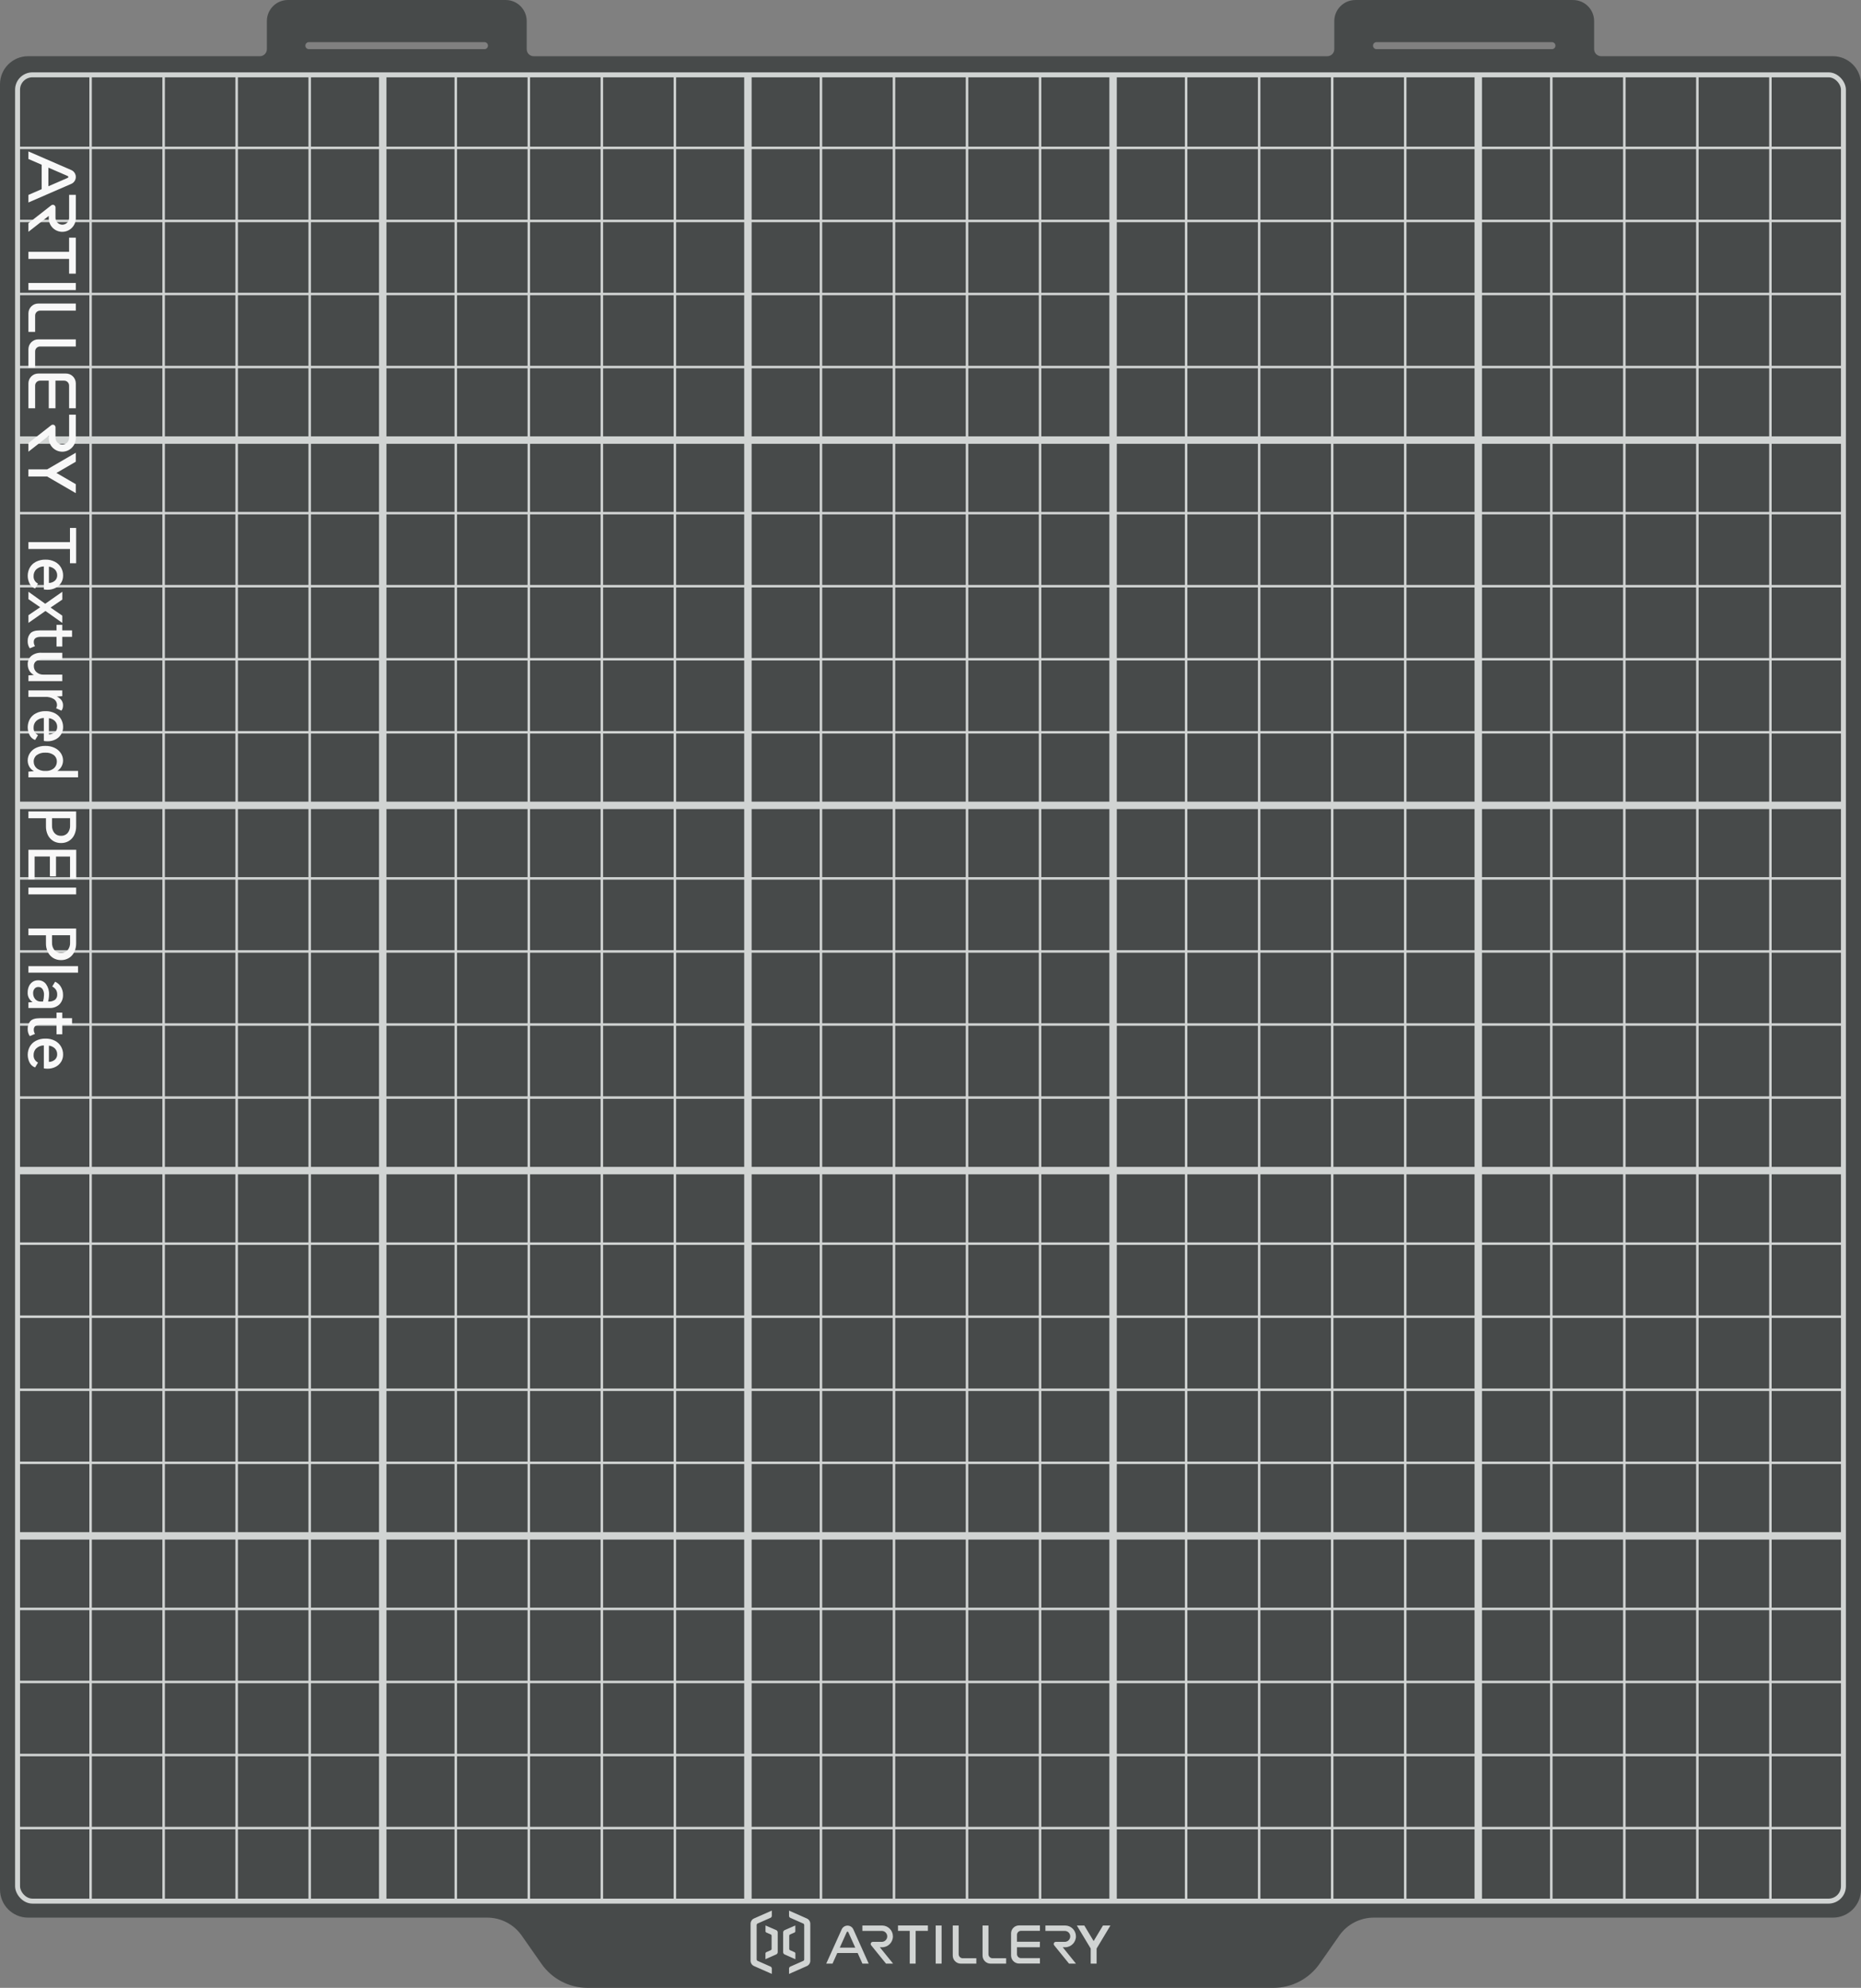 <svg xmlns="http://www.w3.org/2000/svg" id="a" width="751.18" height="802.21" viewBox="0 0 751.18 802.21"><rect x="0" y="0" width="751.18" height="802.21" fill="#808080" stroke="none"/><path id="b" d="M747.86,26c-2.13-2.13-5.01-3.32-8.02-3.32h-93.54c-1.57,0-2.84-1.27-2.84-2.83h0v-11.34c0-4.69-3.81-8.5-8.5-8.5h-87.88c-4.69,0-8.5,3.81-8.5,8.5v11.34c0,1.57-1.27,2.84-2.84,2.84H215.43c-1.57,0-2.83-1.27-2.83-2.83h0v-11.34C212.6,3.81,208.79,0,204.1,0h-87.88c-4.69,0-8.5,3.81-8.5,8.5v11.34c0,1.57-1.27,2.84-2.83,2.84H11.34C5.08,22.68,0,27.75,0,34.02v728.5c0,6.26,5.08,11.34,11.34,11.34h185.32c5.55,0,10.75,2.71,13.93,7.25l7.99,11.42c4.24,6.06,11.18,9.67,18.58,9.67h276.86c7.4,0,14.33-3.61,18.58-9.67l7.99-11.42c3.18-4.55,8.38-7.25,13.93-7.25h185.32c6.26,0,11.34-5.07,11.34-11.34h0V34.02c0-3.01-1.19-5.89-3.32-8.02M195.59,19.84h-70.87c-.78.02-1.43-.6-1.46-1.38-.02-.78.6-1.43,1.38-1.46.03,0,.05,0,.08,0h70.87c.78.02,1.4.67,1.38,1.46-.02.75-.63,1.36-1.38,1.38M626.46,19.84h-70.87c-.78-.02-1.4-.67-1.38-1.46.02-.75.63-1.36,1.38-1.38h70.87c.78.02,1.4.67,1.38,1.46-.02.75-.63,1.36-1.38,1.38" style="fill:#474a4a"/><path d="M367.21,777.03h7.33v2.18h-4.94v13.21h-2.39v-13.21h-4.74v-2.18h4.74ZM344.44,778.58c2.04,4.61,4.11,9.22,6.21,13.85h-2.54c-.64-1.43-1.29-2.87-1.93-4.3h-8.21c-.64,1.43-1.29,2.87-1.93,4.3h-2.54c2.08-4.62,4.17-9.23,6.25-13.85.26-.56.71-1.01,1.27-1.27,1.3-.59,2.83-.03,3.42,1.27M345.22,785.98c-.94-2.09-1.88-4.19-2.82-6.28-.03-.07-.09-.12-.15-.15-.17-.08-.37-.01-.46.15l-2.82,6.28h6.25ZM419.72,785.82c.01-.74.03-1.48.04-2.22h-9.26v-2.79c0-.9.73-1.63,1.63-1.63h7.63v-2.18h-8.42c-1.79,0-3.24,1.46-3.23,3.25v8.89c0,1.8,1.45,3.25,3.25,3.25h8.4v-2.18h-7.63c-.9,0-1.63-.73-1.63-1.63v-2.76h9.23M311.54,771.02l-7.17,3.17c-.86.37-1.41,1.22-1.41,2.16v14.9c0,.94.55,1.78,1.41,2.16l7.17,3.16v-2.15c0-.35-.21-.67-.53-.81l-5.21-2.3c-.23-.1-.38-.33-.38-.58v-13.9c0-.25.15-.48.38-.59l5.21-2.3c.32-.14.53-.45.53-.8v-2.12M309,777.02c0,.79-.01,1.59-.02,2.38,0,.2.12.37.3.45l1.88.82c.17.08.28.25.29.44v5.42c0,.19-.11.36-.28.44l-1.9.85c-.18.08-.3.25-.3.45v2.37l4.37-1.94c.35-.16.58-.51.58-.9v-8c0-.38-.23-.73-.58-.89l-4.34-1.89M321.02,777.03l-4.33,1.89c-.35.16-.57.51-.58.89v8c0,.39.23.74.58.9l4.36,1.94v-2.38c0-.19-.11-.37-.29-.44l-1.9-.85c-.17-.08-.28-.25-.29-.44v-5.42c0-.19.12-.36.29-.44l1.88-.82c.18-.08.29-.25.29-.44h0c0-.8,0-1.6-.01-2.39M377.68,792.43h2.39v-15.39h-2.39v15.39ZM442.64,792.43v-6.1l5.58-9.29h-3.01l-3.77,6.28-3.77-6.28h-3.01l5.59,9.29v6.1h2.39ZM360.5,792.43l-5.35-6.61h.95c2.42-.04,4.36-2.03,4.32-4.46-.04-2.37-1.95-4.29-4.32-4.32h-8v2.18h7.81c1.22,0,2.21.98,2.22,2.2,0,1.22-.98,2.21-2.2,2.22h-3.63c-.47,0-.85.38-.85.85,0,.2.07.39.19.54l6,7.4h2.87ZM434.31,792.43l-5.34-6.61h1c2.42-.04,4.36-2.03,4.32-4.46-.04-2.37-1.95-4.29-4.32-4.32h-8v2.18h7.81c1.22,0,2.21.98,2.22,2.2,0,1.22-.98,2.21-2.2,2.22h-3.63c-.47,0-.85.38-.85.85,0,.2.07.39.19.54l6,7.4h2.81ZM394.09,792.43v-2.18h-5.5c-.9,0-1.63-.73-1.63-1.63h0v-11.58h-2.39v12.14c0,1.79,1.46,3.24,3.25,3.25h6.27ZM406.12,792.43v-2.18h-5.5c-.9,0-1.63-.73-1.63-1.63h0v-11.58h-2.39v12.14c0,1.79,1.46,3.24,3.25,3.25h6.27ZM318.49,771.03v2.12c0,.35.21.66.53.8l5.21,2.3c.23.11.38.34.38.59v13.9c0,.25-.15.48-.38.58l-5.21,2.3c-.32.14-.53.46-.53.81v2.15l7.17-3.16c.86-.38,1.41-1.22,1.41-2.16v-14.91c0-.93-.55-1.78-1.41-2.15l-7.17-3.17" style="fill:#d1d4d3"/><rect id="c" width="751.18" height="802.21" style="fill:none"/><line x1="36.57" x2="36.57" y1="30.2" y2="767.2" style="fill:none;stroke:#d1d4d3;stroke-miterlimit:10"/><line x1="66.05" x2="66.05" y1="30.2" y2="767.2" style="fill:none;stroke:#d1d4d3;stroke-miterlimit:10"/><line x1="95.53" x2="95.53" y1="30.2" y2="767.2" style="fill:none;stroke:#d1d4d3;stroke-miterlimit:10"/><line x1="125.01" x2="125.01" y1="30.2" y2="767.2" style="fill:none;stroke:#d1d4d3;stroke-miterlimit:10"/><line x1="154.49" x2="154.49" y1="30.2" y2="767.2" style="fill:none;stroke:#d1d4d3;stroke-miterlimit:10;stroke-width:3px"/><line x1="183.97" x2="183.97" y1="30.2" y2="767.2" style="fill:none;stroke:#d1d4d3;stroke-miterlimit:10"/><line x1="213.45" x2="213.45" y1="30.2" y2="767.2" style="fill:none;stroke:#d1d4d3;stroke-miterlimit:10"/><line x1="242.93" x2="242.93" y1="30.2" y2="767.2" style="fill:none;stroke:#d1d4d3;stroke-miterlimit:10"/><line x1="272.41" x2="272.41" y1="30.2" y2="767.2" style="fill:none;stroke:#d1d4d3;stroke-miterlimit:10"/><line x1="301.89" x2="301.89" y1="30.2" y2="767.2" style="fill:none;stroke:#d1d4d3;stroke-miterlimit:10;stroke-width:3px"/><line x1="331.37" x2="331.37" y1="30.2" y2="767.2" style="fill:none;stroke:#d1d4d3;stroke-miterlimit:10"/><line x1="360.85" x2="360.85" y1="30.2" y2="767.2" style="fill:none;stroke:#d1d4d3;stroke-miterlimit:10"/><line x1="390.33" x2="390.33" y1="30.2" y2="767.2" style="fill:none;stroke:#d1d4d3;stroke-miterlimit:10"/><line x1="419.81" x2="419.81" y1="30.2" y2="767.2" style="fill:none;stroke:#d1d4d3;stroke-miterlimit:10"/><line x1="449.29" x2="449.29" y1="30.2" y2="767.2" style="fill:none;stroke:#d1d4d3;stroke-miterlimit:10;stroke-width:3px"/><line x1="478.77" x2="478.77" y1="30.2" y2="767.2" style="fill:none;stroke:#d1d4d3;stroke-miterlimit:10"/><line x1="508.25" x2="508.25" y1="30.2" y2="767.2" style="fill:none;stroke:#d1d4d3;stroke-miterlimit:10"/><line x1="537.73" x2="537.73" y1="30.2" y2="767.2" style="fill:none;stroke:#d1d4d3;stroke-miterlimit:10"/><line x1="567.21" x2="567.21" y1="30.2" y2="767.2" style="fill:none;stroke:#d1d4d3;stroke-miterlimit:10"/><line x1="596.69" x2="596.69" y1="30.2" y2="767.2" style="fill:none;stroke:#d1d4d3;stroke-miterlimit:10;stroke-width:3px"/><line x1="626.17" x2="626.17" y1="30.2" y2="767.2" style="fill:none;stroke:#d1d4d3;stroke-miterlimit:10"/><line x1="655.65" x2="655.65" y1="30.2" y2="767.2" style="fill:none;stroke:#d1d4d3;stroke-miterlimit:10"/><line x1="685.13" x2="685.13" y1="30.2" y2="767.2" style="fill:none;stroke:#d1d4d3;stroke-miterlimit:10"/><line x1="714.61" x2="714.61" y1="30.2" y2="767.2" style="fill:none;stroke:#d1d4d3;stroke-miterlimit:10"/><line x1="744.09" x2="7.09" y1="59.68" y2="59.68" style="fill:none;stroke:#d1d4d3;stroke-miterlimit:10"/><line x1="744.09" x2="7.09" y1="89.16" y2="89.16" style="fill:none;stroke:#d1d4d3;stroke-miterlimit:10"/><line x1="744.09" x2="7.09" y1="118.64" y2="118.64" style="fill:none;stroke:#d1d4d3;stroke-miterlimit:10"/><line x1="744.09" x2="7.09" y1="148.12" y2="148.12" style="fill:none;stroke:#d1d4d3;stroke-miterlimit:10"/><line x1="744.09" x2="7.09" y1="177.6" y2="177.6" style="fill:none;stroke:#d1d4d3;stroke-miterlimit:10;stroke-width:3px"/><line x1="744.09" x2="7.09" y1="207.08" y2="207.08" style="fill:none;stroke:#d1d4d3;stroke-miterlimit:10"/><line x1="744.09" x2="7.09" y1="236.56" y2="236.56" style="fill:none;stroke:#d1d4d3;stroke-miterlimit:10"/><line x1="744.09" x2="7.09" y1="266.04" y2="266.04" style="fill:none;stroke:#d1d4d3;stroke-miterlimit:10"/><line x1="744.09" x2="7.09" y1="295.52" y2="295.52" style="fill:none;stroke:#d1d4d3;stroke-miterlimit:10"/><line x1="744.09" x2="7.09" y1="325" y2="325" style="fill:none;stroke:#d1d4d3;stroke-miterlimit:10;stroke-width:3px"/><line x1="744.09" x2="7.09" y1="354.48" y2="354.48" style="fill:none;stroke:#d1d4d3;stroke-miterlimit:10"/><line x1="744.09" x2="7.09" y1="383.96" y2="383.96" style="fill:none;stroke:#d1d4d3;stroke-miterlimit:10"/><line x1="744.09" x2="7.09" y1="413.44" y2="413.44" style="fill:none;stroke:#d1d4d3;stroke-miterlimit:10"/><line x1="744.09" x2="7.09" y1="442.92" y2="442.92" style="fill:none;stroke:#d1d4d3;stroke-miterlimit:10"/><line x1="744.09" x2="7.09" y1="472.4" y2="472.4" style="fill:none;stroke:#d1d4d3;stroke-miterlimit:10;stroke-width:3px"/><line x1="744.09" x2="7.09" y1="501.88" y2="501.88" style="fill:none;stroke:#d1d4d3;stroke-miterlimit:10"/><line x1="744.09" x2="7.09" y1="531.36" y2="531.36" style="fill:none;stroke:#d1d4d3;stroke-miterlimit:10"/><line x1="744.09" x2="7.09" y1="560.84" y2="560.84" style="fill:none;stroke:#d1d4d3;stroke-miterlimit:10"/><line x1="744.09" x2="7.09" y1="590.32" y2="590.32" style="fill:none;stroke:#d1d4d3;stroke-miterlimit:10"/><line x1="744.09" x2="7.09" y1="619.8" y2="619.8" style="fill:none;stroke:#d1d4d3;stroke-miterlimit:10;stroke-width:3px"/><line x1="744.09" x2="7.09" y1="649.28" y2="649.28" style="fill:none;stroke:#d1d4d3;stroke-miterlimit:10"/><line x1="744.09" x2="7.09" y1="678.76" y2="678.76" style="fill:none;stroke:#d1d4d3;stroke-miterlimit:10"/><line x1="744.09" x2="7.09" y1="708.24" y2="708.24" style="fill:none;stroke:#d1d4d3;stroke-miterlimit:10"/><line x1="744.09" x2="7.09" y1="737.72" y2="737.72" style="fill:none;stroke:#d1d4d3;stroke-miterlimit:10"/><rect width="737" height="737" x="7.09" y="30.2" rx="6" ry="6" style="fill:none;stroke:#d1d4d3;stroke-miterlimit:10;stroke-width:2px"/><path d="M28.72,74.23c1.56-.64,2.3-2.43,1.65-3.98-.31-.75-.9-1.34-1.65-1.65l-17.25-7.49v3.05l5.35,2.32v9.86l-5.35,2.32v3.05l17.25-7.49M19.53,67.65l7.8,3.39c.2.09.3.32.21.53-.04.09-.11.17-.21.21l-7.8,3.39v-7.51ZM30.6,104.48v5.95h-2.71v-5.95H11.47v-2.87h16.42v-5.7h2.71v5.7M19.68,164.75v-11.14h-3.47c-1.1-.02-2.01.86-2.03,1.96,0,0,0,0,0,0v9.18h-2.71v-10.1c.04-2.19,1.85-3.94,4.04-3.91h11.05c2.19-.04,4,1.71,4.04,3.91v10.1h-2.71v-9.18c-.02-1.1-.93-1.98-2.02-1.96h-3.48v11.14h-2.71ZM11.47,114.2h19.13v2.87H11.47v-2.87ZM11.47,189.42h7.57l11.55-6.71v3.62l-7.8,4.53,7.8,4.53v3.62l-11.56-6.71h-7.57v-2.88ZM11.48,90.07l9.2-7.2c.18-.14.4-.22.63-.23.58-.02,1.07.44,1.09,1.02v4.36c.05,1.44,1.21,2.59,2.65,2.65,1.52.06,2.8-1.13,2.85-2.65v-9.4h2.7v9.65c-.1,2.87-2.4,5.18-5.28,5.28-3.01.1-5.54-2.26-5.64-5.28v-1.14l-8.21,6.42v-3.49ZM11.48,178.8l9.2-7.2c.18-.14.4-.22.63-.23.58-.02,1.07.44,1.09,1.02v4.36c.05,1.44,1.21,2.59,2.65,2.65,1.52.06,2.8-1.13,2.85-2.65v-9.4h2.7v9.65c-.1,2.87-2.4,5.18-5.28,5.28-3.01.1-5.54-2.26-5.64-5.28v-1.14l-8.21,6.43v-3.48ZM11.47,126.4c.04-2.19,1.84-3.95,4.04-3.91h15.09v2.87h-14.4c-1.1-.02-2.01.86-2.02,1.96v6.61h-2.71v-7.53ZM11.47,140.86c.04-2.19,1.84-3.95,4.04-3.91h15.09v2.88h-14.4c-1.1-.02-2.01.86-2.02,1.96v6.61h-2.71v-7.53ZM30.74,213.06v14.24h-2.5v-5.76H11.47v-2.75h16.77v-5.73h2.5ZM24.62,235.27c-.55.87-1.34,1.56-2.26,2.01-1,.49-2.11.73-3.22.71-.49,0-.97-.05-1.45-.13v-9.27c-1.15,0-2.25.45-3.09,1.22-.69.71-1.07,1.68-1.04,2.68-.07,1.28.64,2.47,1.79,3.03l-1.18,1.96c-.95-.34-1.74-1.03-2.2-1.93-1.06-2.03-1.04-4.46.05-6.47.57-1.01,1.43-1.83,2.46-2.36,1.2-.61,2.54-.92,3.9-.88,1.33-.04,2.64.27,3.82.88,1.02.53,1.86,1.35,2.44,2.34.55.97.84,2.06.83,3.17.02,1.07-.26,2.12-.83,3.03M22.23,229.89c-.66-.68-1.54-1.11-2.49-1.21v6.57c.91,0,1.78-.34,2.46-.94.59-.56.91-1.35.88-2.16.01-.83-.29-1.64-.85-2.26M20.4,245.18l4.74,3.26v2.93l-6.79-4.81-6.87,4.81v-3.11l4.74-3.21-4.74-3.26v-2.98l6.77,4.84,6.9-4.84v3.16l-4.74,3.21ZM12.02,261.63c-.6-.87-.9-1.92-.84-2.98-.05-1.12.34-2.22,1.08-3.07.72-.79,2-1.18,3.84-1.18h6.71v-2.24h2.32v2.24h3.95v2.6h-3.95v3.9h-2.32v-3.9h-6.34c-1.9,0-2.84.68-2.84,2.04,0,.61.17,1.2.5,1.71l-2.11.89ZM25.14,272.25v2.62h-13.66v-2.32c.88-.03,1.62-.09,2.21-.18-.79-.38-1.45-.99-1.88-1.76-.42-.77-.63-1.63-.62-2.5-.05-1.3.48-2.55,1.45-3.41,1.19-.92,2.68-1.38,4.18-1.27h8.32v2.6h-7.53c-1.02-.06-2.03.18-2.91.69-.7.46-1.09,1.26-1.04,2.09-.01.92.37,1.81,1.05,2.43.82.71,1.89,1.08,2.98,1.01h7.45ZM25.27,285.89c-.1.33-.27.64-.5.9l-2.13-.99c.24-.39.37-.84.37-1.3.01-.94-.45-1.83-1.24-2.36-1.05-.66-2.29-.98-3.53-.9h-6.77v-2.62h13.66v2.32c-.84.03-1.58.08-2.21.15.75.32,1.41.83,1.9,1.49.42.61.64,1.33.63,2.08,0,.42-.06.84-.18,1.24M24.62,296.42c-.55.87-1.34,1.56-2.26,2.01-1,.49-2.11.73-3.22.71-.49,0-.97-.05-1.45-.13v-9.27c-1.15,0-2.25.45-3.09,1.22-.69.71-1.07,1.68-1.04,2.67-.07,1.28.64,2.47,1.79,3.03l-1.18,1.96c-.95-.34-1.74-1.03-2.2-1.93-1.06-2.03-1.04-4.46.05-6.47.57-1.01,1.43-1.83,2.46-2.36,1.2-.61,2.54-.92,3.9-.88,1.33-.04,2.64.27,3.82.88,1.02.53,1.86,1.35,2.44,2.34.55.97.84,2.06.83,3.17.02,1.07-.26,2.12-.83,3.03M22.23,291.04c-.66-.68-1.54-1.11-2.49-1.21v6.57c.91-.01,1.78-.34,2.46-.94.59-.56.91-1.35.88-2.16.01-.83-.29-1.64-.85-2.25M31.51,311.09v2.6H11.47v-2.29c1.19-.09,1.94-.14,2.24-.18-.8-.43-1.46-1.08-1.9-1.87-.42-.75-.63-1.6-.63-2.46,0-1.03.29-2.03.84-2.9.6-.94,1.45-1.69,2.46-2.16,1.2-.57,2.51-.85,3.83-.82,1.31-.03,2.62.25,3.8.82,1.01.48,1.86,1.23,2.48,2.16.56.86.86,1.87.86,2.9,0,.82-.2,1.63-.58,2.36-.4.75-.99,1.39-1.71,1.85h8.35ZM14.76,309.99c1,.81,2.27,1.21,3.56,1.11,1.27.1,2.52-.29,3.5-1.11.73-.69,1.14-1.66,1.13-2.66.03-1.01-.42-1.98-1.21-2.61-.99-.71-2.2-1.06-3.42-.98-1.24-.08-2.46.27-3.48.98-.81.62-1.27,1.59-1.24,2.61-.01,1.01.41,1.98,1.16,2.66M30.74,333.41c.02,1.22-.24,2.44-.76,3.54-.47.99-1.22,1.83-2.16,2.41-.96.58-2.07.87-3.19.85-1.12.02-2.22-.28-3.17-.85-.93-.58-1.67-1.41-2.15-2.39-.53-1.11-.79-2.33-.76-3.55v-3.23h-7.08v-2.73h19.27v5.96ZM21,333.07c-.07,1.13.28,2.24.99,3.12.67.75,1.64,1.15,2.64,1.11,1.01.04,1.98-.36,2.66-1.11.71-.88,1.07-1.99,1-3.12v-2.9h-7.29v2.9ZM20.13,353.65v-8h-6.16v9.22h-2.5v-11.94h19.3v11.67h-2.5v-8.94h-5.66v8h-2.48ZM11.47,358.21h19.27v2.72H11.47v-2.72ZM30.74,380.65c.02,1.22-.24,2.44-.76,3.54-.47.99-1.22,1.83-2.16,2.41-.96.58-2.07.87-3.19.85-1.12.02-2.22-.28-3.17-.85-.93-.58-1.67-1.41-2.15-2.39-.53-1.11-.79-2.33-.76-3.55v-3.23h-7.08v-2.72h19.27v5.96ZM21,380.32c-.07,1.13.28,2.24.99,3.12.67.75,1.64,1.15,2.64,1.11,1.01.04,1.98-.36,2.66-1.11.71-.88,1.07-1.99,1-3.12v-2.9h-7.29v2.9ZM11.47,389.89h20.03v2.62H11.47v-2.62ZM24,405.32c-1.13,1.04-2.63,1.57-4.16,1.46h-8.37v-2.27c.79-.03,1.35-.08,1.68-.13-1.33-.84-2.09-2.35-1.98-3.92,0-.84.16-1.67.5-2.43.31-.71.81-1.32,1.45-1.77.68-.46,1.48-.69,2.29-.66,1.27-.04,2.48.56,3.21,1.6.83,1.2,1.25,2.64,1.18,4.1,0,.97-.14,1.94-.39,2.88h.05c.97.08,1.94-.17,2.75-.71.61-.53.94-1.33.88-2.14.02-.68-.15-1.35-.51-1.92-.38-.55-.89-1-1.49-1.31l1.16-1.93c.97.43,1.78,1.15,2.32,2.06.59.98.89,2.11.87,3.26.06,1.42-.46,2.81-1.45,3.83M17.37,404.18c.24-.87.37-1.77.39-2.67.05-.83-.16-1.66-.6-2.37-.38-.55-1.02-.87-1.68-.84-.59-.03-1.16.23-1.54.69-.4.52-.6,1.16-.57,1.81-.02.87.27,1.72.83,2.39.57.67,1.42,1.04,2.3.99h.87ZM12.02,418.12c-.6-.87-.9-1.92-.84-2.98-.05-1.12.34-2.22,1.08-3.07.72-.79,2-1.18,3.84-1.18h6.71v-2.24h2.32v2.24h3.95v2.6h-3.95v3.9h-2.32v-3.9h-6.34c-1.9,0-2.84.68-2.84,2.04,0,.61.17,1.2.5,1.71l-2.11.89ZM24.62,428.56c-.55.87-1.34,1.56-2.26,2.01-1,.49-2.11.73-3.22.71-.49,0-.97-.05-1.45-.13v-9.27c-1.15,0-2.25.45-3.09,1.22-.69.72-1.07,1.68-1.04,2.68-.07,1.28.64,2.47,1.79,3.03l-1.18,1.96c-.95-.34-1.74-1.03-2.2-1.93-1.06-2.03-1.04-4.46.05-6.47.57-1.01,1.43-1.83,2.46-2.36,1.2-.61,2.54-.92,3.9-.88,1.33-.04,2.64.27,3.82.88,1.02.53,1.86,1.35,2.44,2.34.55.97.84,2.06.83,3.17.02,1.07-.26,2.12-.83,3.03M22.23,423.18c-.66-.68-1.54-1.11-2.49-1.21v6.57c.91,0,1.78-.34,2.46-.94.59-.56.91-1.35.88-2.16.01-.83-.29-1.64-.85-2.26" style="fill:#f8f8f8"/></svg>